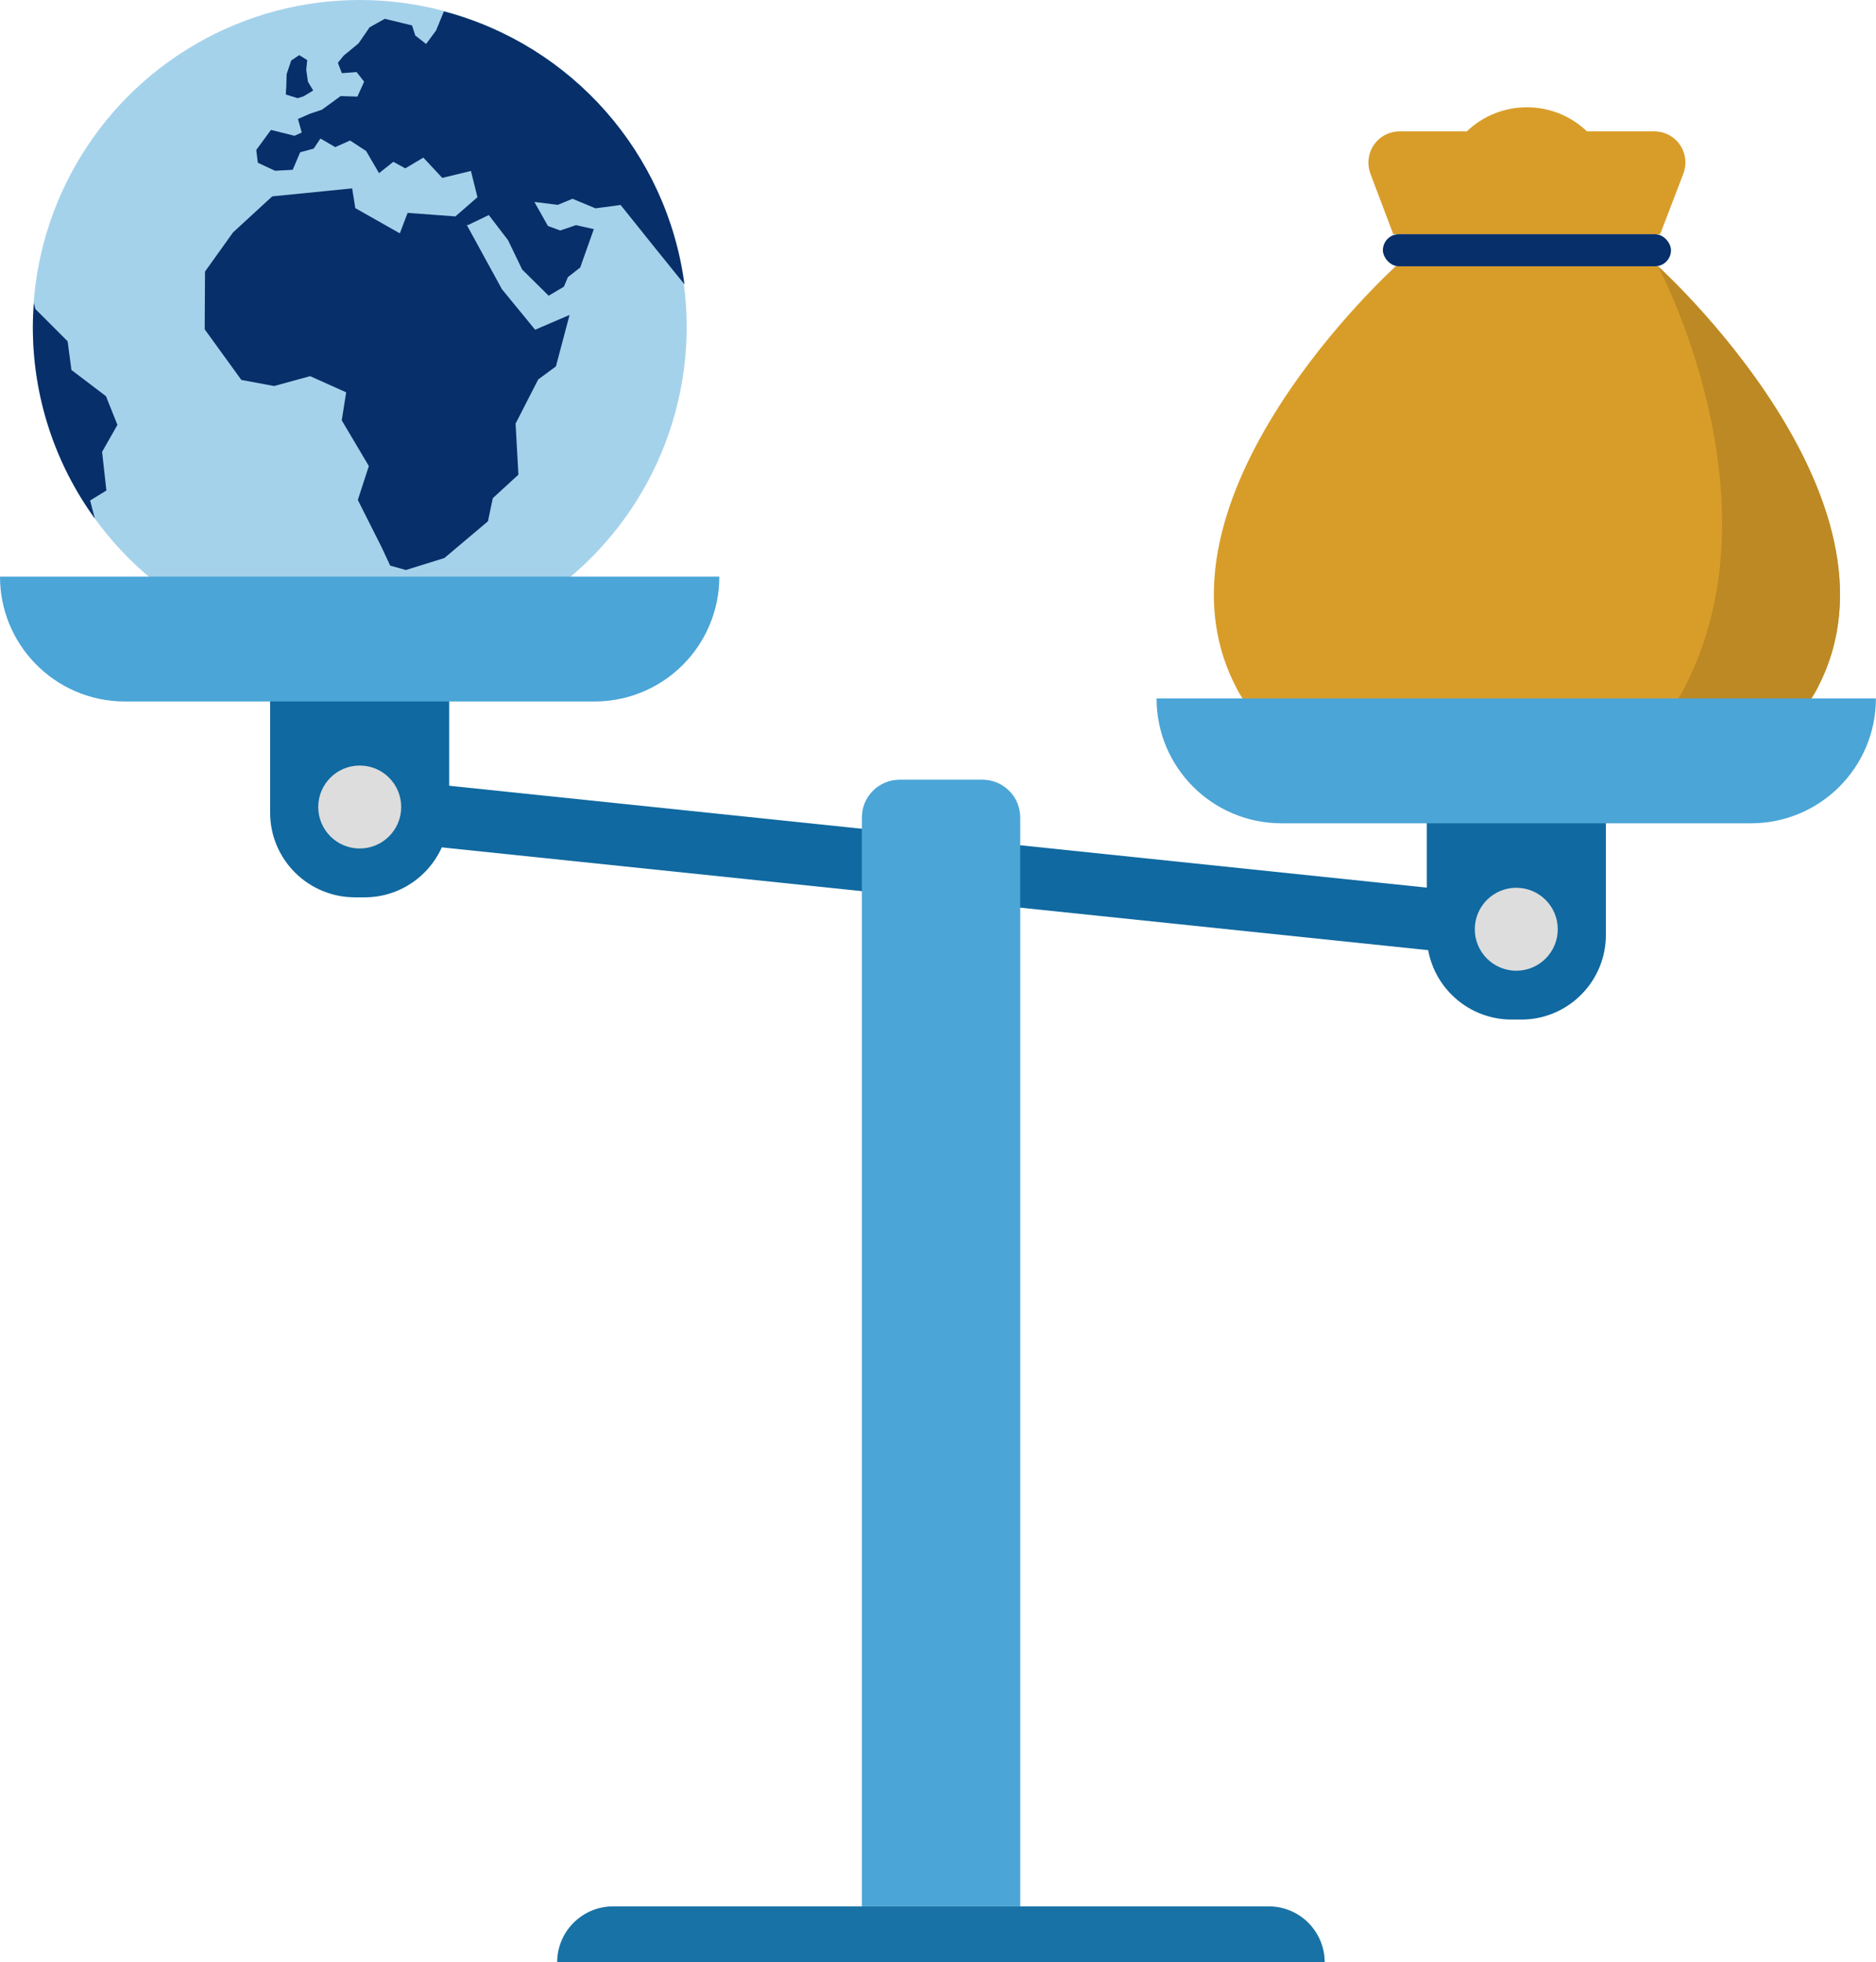 <?xml version="1.0" encoding="UTF-8"?><svg id="Isolation_Mode" xmlns="http://www.w3.org/2000/svg" viewBox="0 0 178.62 186.87"><defs><style>.cls-1{fill:#a5d2eb;}.cls-2{fill:#bd8924;}.cls-3{fill:#ddd;}.cls-4{fill:#d89d29;}.cls-5{fill:#1069a0;}.cls-6{fill:#072f69;}.cls-7{fill:#1872a6;}.cls-8{fill:#4ba5d7;}</style></defs><rect class="cls-5" x="34.01" y="79.72" width="111.18" height="5.91" transform="translate(9.05 -8.84) rotate(5.95)"/><g id="Seesaw_stand"><path class="cls-8" d="M85.66,74.25h7.88c1.99,0,3.6,1.61,3.6,3.6v103.69h-15.08V77.85c0-1.99,1.61-3.6,3.6-3.6Z"/><path class="cls-7" d="M126.15,186.87H53.05c0-2.95,2.39-5.33,5.33-5.33h62.42c1.47,0,2.81,.6,3.77,1.56,.96,.97,1.56,2.3,1.56,3.77h0Z"/></g><g id="Right_bucket"><path id="Hinge" class="cls-5" d="M152.9,77.96v11.07c0,3.59-2.35,6.64-5.6,7.68-.77,.25-1.6,.38-2.46,.38h-.91c-4.45,0-8.07-3.59-8.08-8.05v-11.09h17.05Z"/><circle id="Ellipse" class="cls-3" cx="144.37" cy="88.49" r="3.95"/><g><path class="cls-4" d="M157.87,25.35h-24.97s-24.47,22.08-15.25,40.01c0,0,3.04,6.71,10.56,7.08h34.34c7.52-.38,10.56-7.08,10.56-7.08,9.22-17.93-15.25-40.01-15.25-40.01Z"/><path class="cls-4" d="M132.68,22.3h25.39l2.21-5.77c.58-1.53-.18-3.25-1.72-3.83-.34-.13-.7-.19-1.06-.19h-6.4c-3.2-3.06-8.24-3.06-11.44,0h-6.4c-1.64,0-2.97,1.33-2.97,2.97,0,.36,.07,.72,.19,1.06l2.18,5.77Z"/><rect class="cls-6" x="131.67" y="22.3" width="27.43" height="3.06" rx="1.53" ry="1.53"/><path class="cls-2" d="M149.88,72.46h12.68c7.52-.38,10.56-7.08,10.56-7.08,9.22-17.93-15.25-40.01-15.25-40.01,0,0,11.79,22.07,2.57,40,0,0-3.04,6.71-10.56,7.09Z"/></g><path id="Bucket" class="cls-8" d="M110.12,66.51h68.49c0,6.57-5.32,11.89-11.89,11.89h-44.71c-6.57,0-11.89-5.32-11.89-11.89h0Z"/></g><g id="Earth"><circle class="cls-1" cx="34.25" cy="31.13" r="31.13"/><polygon class="cls-6" points="28.91 9.17 29.82 8.62 29.32 7.78 29.16 6.66 29.25 5.72 28.49 5.25 27.73 5.76 27.29 7.06 27.26 8.18 27.21 9 28.34 9.35 28.91 9.17"/><path class="cls-6" d="M42.28,1.05l-.76,1.85-.95,1.29-1.03-.81-.31-.96-2.59-.63-1.45,.81-1.05,1.53-1.42,1.17-.55,.68,.38,.99,1.4-.11,.72,.92-.64,1.42-1.6-.05-1.78,1.3-1.14,.38-1.14,.5,.36,1.29-.69,.31-2.24-.56-1.4,1.91,.15,1.22,1.64,.76,1.68-.09,.71-1.67,1.29-.35,.64-.96,1.41,.82,1.41-.63,1.53,1,1.23,2.11,1.36-1.08,1.14,.62,1.72-1.02,1.8,1.93,2.73-.66,.62,2.5-2.1,1.83h.03l-4.58-.34-.74,1.95-4.24-2.4-.3-1.88-7.61,.76-3.73,3.43-2.67,3.73-.03,5.5,3.49,4.82,3.12,.58,3.43-.94,3.43,1.54-.42,2.67,2.58,4.35-1.05,3.23,2.29,4.55,.79,1.7,1.49,.42,3.67-1.14,4.15-3.5,.46-2.2,2.44-2.24-.27-4.86,2.15-4.2,1.69-1.25,1.3-4.9-3.28,1.41-3.16-3.86-3.37-6.16,.1,.07,2.02-.97,1.83,2.39,1.35,2.8,2.52,2.49,1.45-.86,.38-.91,1.17-.91,1.3-3.66-1.7-.38-1.5,.51-1.17-.43-1.29-2.29,2.22,.28,1.41-.58,2.19,.91,2.39-.32,3.43,4.28,2.65,3.28c-1.66-12.5-10.7-22.76-22.88-25.99Z"/><path class="cls-6" d="M10.08,37.72l-3.28-2.49-.36-2.73-3.07-3.07-.15-.58c-.05,.76-.09,1.53-.09,2.29-.01,6.55,2.05,12.93,5.9,18.24l-.45-1.72,1.55-.95-.41-3.68,1.46-2.57-1.09-2.73Z"/></g><g id="Left_bucket"><path id="Hinge-2" class="cls-5" d="M42.77,66.32v11.07c0,3.59-2.35,6.64-5.6,7.68-.77,.25-1.6,.38-2.46,.38h-.91c-4.45,0-8.07-3.59-8.08-8.05v-11.09h17.05Z"/><circle id="Ellipse-2" class="cls-3" cx="34.25" cy="76.85" r="3.95"/><path id="Bucket-2" class="cls-8" d="M68.49,54.91c0,3.28-1.33,6.26-3.48,8.41-.33,.33-.67,.63-1.03,.92-2.03,1.6-4.59,2.56-7.37,2.56H11.89c-3.38,0-6.43-1.41-8.59-3.67-2.04-2.13-3.3-5.03-3.3-8.22H68.49Z"/></g></svg>